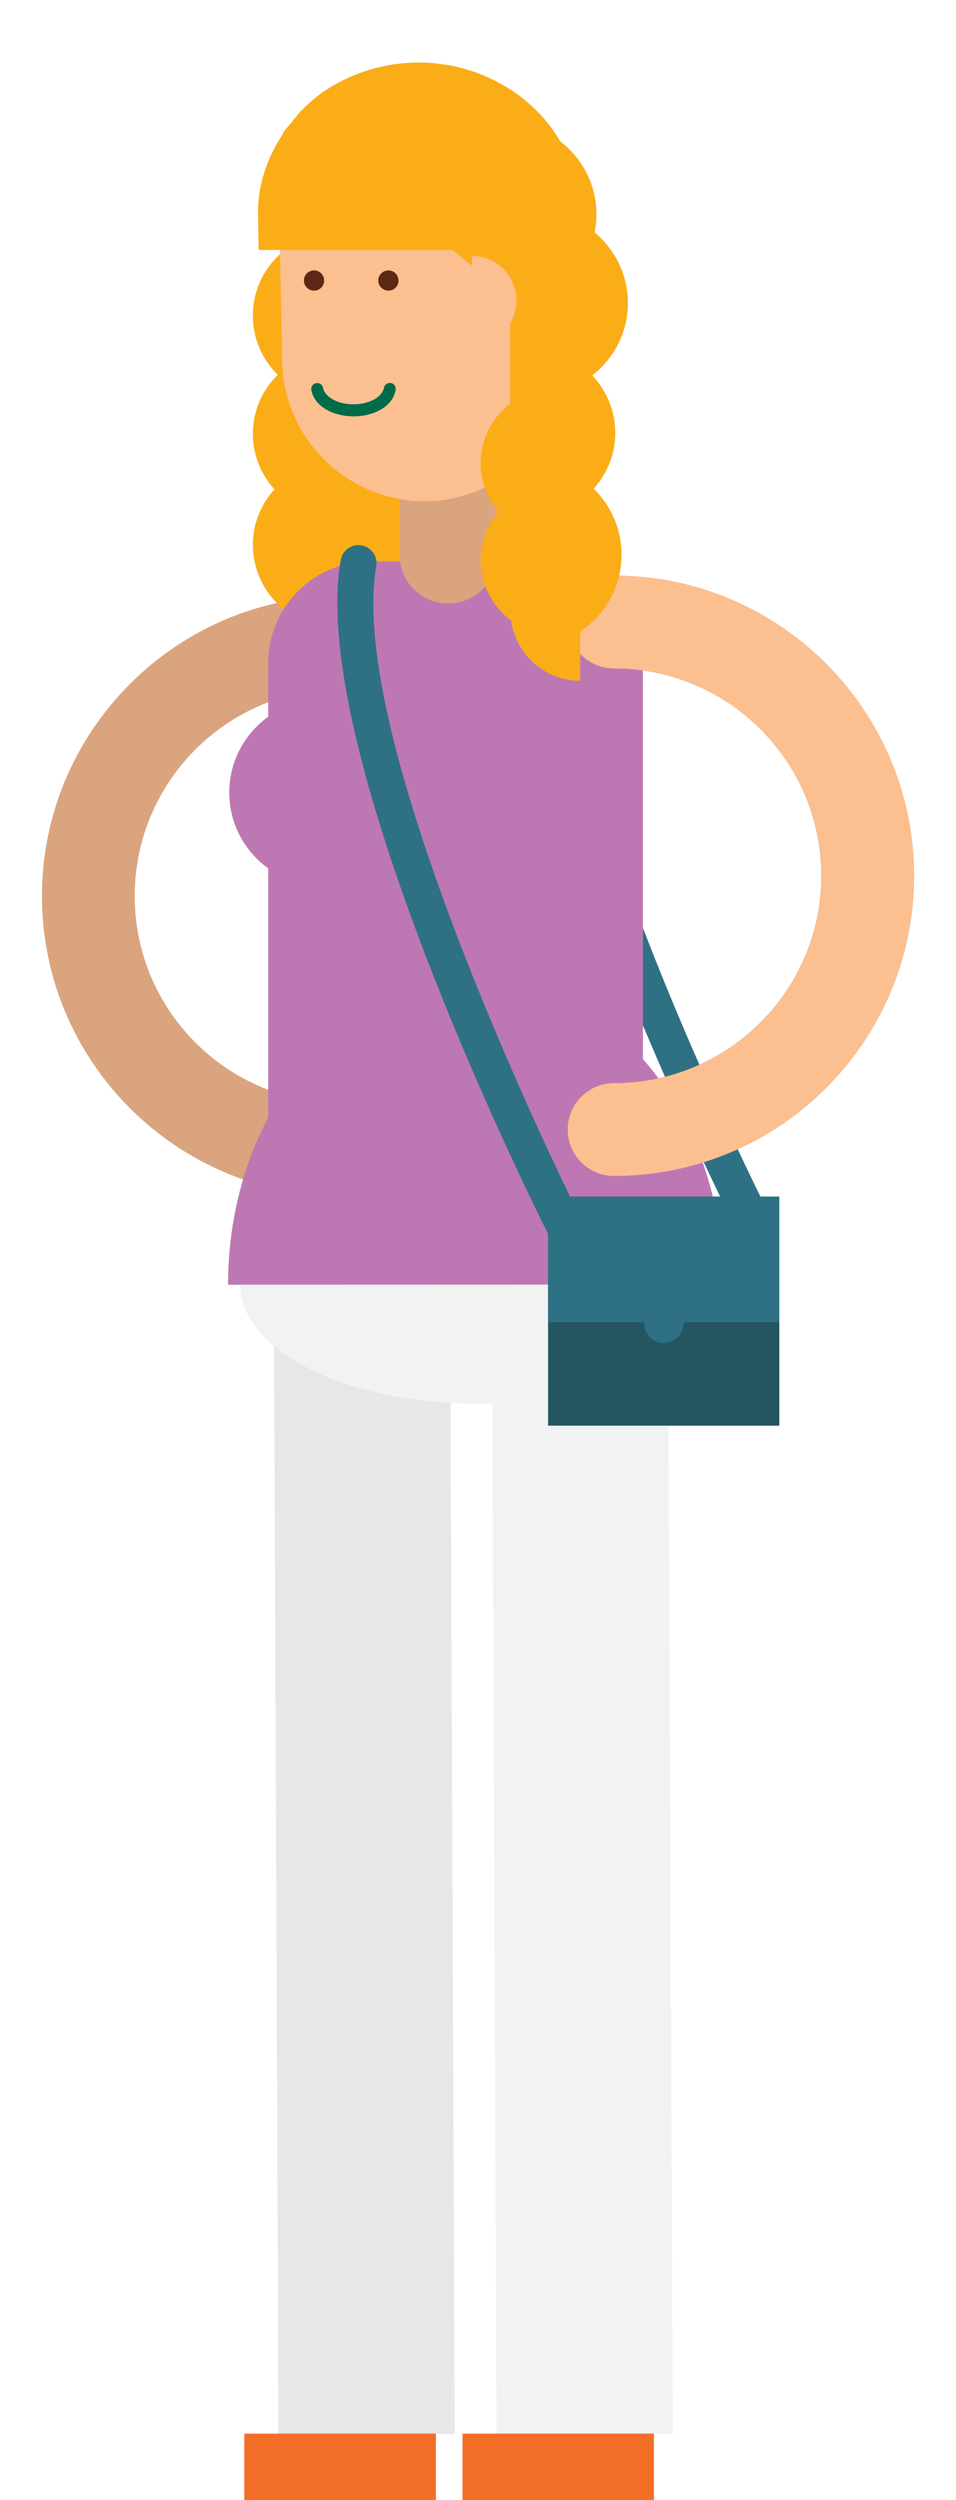 <?xml version="1.0" encoding="utf-8"?>
<!-- Generator: Adobe Illustrator 17.1.0, SVG Export Plug-In . SVG Version: 6.00 Build 0)  -->
<!DOCTYPE svg PUBLIC "-//W3C//DTD SVG 1.1//EN" "http://www.w3.org/Graphics/SVG/1.1/DTD/svg11.dtd">
<svg version="1.1" id="Layer_1" xmlns="http://www.w3.org/2000/svg" xmlns:xlink="http://www.w3.org/1999/xlink" x="0px" y="0px"
	 viewBox="0 0 628.8 1643" enable-background="new 0 0 628.8 1643" xml:space="preserve">
<g>
	<g>
		<path fill="#2E7184" d="M493.2,811c-4.3,0-8.5-2.4-10.6-6.5c-6.5-13-159.7-317.9-137.4-444.9c1.1-6.4,7.2-10.8,13.8-9.6
			c6.4,1.1,10.8,7.3,9.6,13.7c-21,119.2,133.6,426.9,135.2,430c3,5.9,0.6,13-5.2,16C496.8,810.6,495,811,493.2,811z"/>
	</g>
	<g>
		<g>
			<path fill="#D9A47E" d="M224.9,786.1c16.9,0,30.5-13.7,30.5-30.5c0-16.8-13.7-30.5-30.5-30.5c-75.2,0-136.3-61.1-136.3-136.2
				c0-75.2,61.1-136.3,136.3-136.3c16.9,0,30.5-13.6,30.5-30.5c0-16.9-13.7-30.5-30.5-30.5c-108.8,0-197.3,88.6-197.3,197.3
				C27.6,697.6,116.1,786.1,224.9,786.1z"/>
		</g>
		<g>
			<path fill="#AE7348" d="M403.9,772.8c-16.9,0-30.5-13.7-30.5-30.5c0-16.8,13.7-30.5,30.5-30.5c75.2,0,136.3-61.1,136.3-136.2
				c0-75.2-61.1-136.3-136.3-136.3c-16.9,0-30.5-13.6-30.5-30.5c0-16.9,13.7-30.5,30.5-30.5c108.8,0,197.3,88.6,197.3,197.3
				C601.2,684.3,512.7,772.8,403.9,772.8z"/>
		</g>
		<g>
			<g>
				<g>
					<path fill="#FBAD18" d="M185.8,225.3v108.9c30.1,0,54.4-24.4,54.4-54.5C240.2,249.7,215.9,225.3,185.8,225.3z"/>
				</g>
				<g>
					<path fill="#FBAD18" d="M354.3,241.6H220.7v-10.9v-77.8c-30,0-54.4,24.4-54.4,54.5c0,15.2,6.3,29,16.4,38.9
						c-10.1,9.8-16.4,23.6-16.4,38.9c0,14,5.5,26.7,14.2,36.4c-8.8,9.7-14.2,22.4-14.2,36.4c0,30,24.4,54.4,54.4,54.4v-3.9h133.7
						V241.6z"/>
				</g>
			</g>
		</g>
		<g>
			<polygon fill="#F1F2F2" points="326.6,1600.1 323.6,873 439.5,872.6 442.5,1599.6 			"/>
		</g>
		<g>
			<rect x="304.2" y="1599.3" fill="#F36E27" width="125.9" height="43.7"/>
		</g>
		<g>
			<polygon fill="#E6E7E8" points="183.2,1600.1 180.2,873 296.1,872.5 299.1,1599.6 			"/>
		</g>
		<g>
			<rect x="160.7" y="1599.3" fill="#F36E27" width="126" height="43.7"/>
		</g>
		<g>
			<path fill="#BD78B3" d="M422.9,736.9c0,37-30,67-67,67H243.4c-37,0-67-30-67-67V435.9c0-37.1,30-67,67-67h112.5
				c37,0,67,29.9,67,67V736.9z"/>
		</g>
		<g>
			<g>
				<path fill="#BD78B3" d="M475.7,844.2c0-111-72.9-201-162.8-201c-90,0-162.9,90-162.9,201v0.1L475.7,844.2L475.7,844.2z"/>
			</g>
			<g>
				<path fill="#F1F2F2" d="M158,844.3c0,43.1,69.3,78.1,154.9,78.1c85.5,0,154.8-35,154.8-78.1H158z"/>
			</g>
		</g>
		<g>
			<path fill="#FCBF90" d="M403.9,772.8c-16.9,0-30.5-13.7-30.5-30.5c0-16.8,13.7-30.5,30.5-30.5c75.2,0,136.3-61.1,136.3-136.2
				c0-75.2-61.1-136.3-136.3-136.3c-16.9,0-30.5-13.6-30.5-30.5c0-16.9,13.7-30.5,30.5-30.5c108.8,0,197.3,88.6,197.3,197.3
				C601.2,684.3,512.7,772.8,403.9,772.8z"/>
		</g>
		<g>
			<path fill="#BD78B3" d="M150.8,520.8c0,33.9,27.4,61.3,61.3,61.3s61.3-27.4,61.3-61.3c0-33.8-27.4-61.2-61.3-61.2
				S150.8,487,150.8,520.8z"/>
		</g>
		<g>
			<path fill="#BD78B3" d="M256.5,520.8c0,33.9,27.4,61.3,61.3,61.3s61.3-27.4,61.3-61.3c0-33.8-27.4-61.2-61.3-61.2
				S256.5,487,256.5,520.8z"/>
		</g>
		<g>
			<g>
				<path fill="#D9A47E" d="M294.8,396.6c-17.7,0-32-14.4-32-32v-59.1c0-17.7,14.3-32,32-32c17.7,0,32,14.3,32,32v59.1
					C326.9,382.2,312.6,396.6,294.8,396.6z"/>
			</g>
			<g>
				<g>
					<path fill="#FCBF90" d="M372.3,173.9l-0.4-22.3h0.1l-0.2-12.4c-0.9-52-43.7-93.4-95.6-92.5c-18.9,0.3-36.4,6.2-50.9,16
						c-5.9,3.9-11.1,8.6-15.9,13.7c-2.3,2.4-4.1,5.3-6.1,8c-1.7,2.2-3.7,4.2-5.1,6.5c0,0.2,0.1,0.4,0.1,0.5
						c-9.2,14.8-14.9,32-14.5,50.7l0.3,21.3l1.5,73.5c0.8,52,43.6,93.4,95.5,92.5c16.7-0.3,32.3-5.2,45.7-13.2
						c28.5-16.6,47.4-47.2,46.9-82.3L372.3,173.9z"/>
				</g>
				<g>
					<g>
						<path fill="#5A2815" d="M248.8,184.4c0,3.6,3,6.6,6.7,6.6c3.7,0,6.6-3,6.6-6.6c0-3.7-2.9-6.7-6.6-6.7
							C251.8,177.7,248.8,180.7,248.8,184.4z"/>
					</g>
					<g>
						<path fill="#5A2815" d="M199.9,184.4c0,3.6,3,6.6,6.7,6.6c3.7,0,6.6-3,6.6-6.6c0-3.7-2.9-6.7-6.6-6.7
							C202.8,177.7,199.9,180.7,199.9,184.4z"/>
					</g>
					<g>
						<g>
							<path fill="#006B49" d="M232.6,273.6c-14.5,0-26.2-7.3-27.8-17.3c-0.4-2.2,1.1-4.2,3.2-4.5c2.3-0.3,4.2,1.1,4.5,3.2
								c0.9,5.2,8.6,10.7,20,10.7s19.2-5.5,20-10.8c0.4-2.1,2.3-3.5,4.5-3.2c2.2,0.3,3.6,2.4,3.2,4.5
								C258.7,266.3,247,273.6,232.6,273.6z"/>
						</g>
					</g>
				</g>
			</g>
		</g>
		<g>
			<path fill="#FBAD18" d="M390.5,321.2c8.7-9.8,14.2-22.5,14.2-36.6c0-14.7-5.8-27.9-15.1-37.9c14.2-11.1,23.4-28.2,23.4-47.6
				c0-18.7-8.6-35.2-21.9-46.4c0.8-3.9,1.2-7.9,1.2-12c0-19.5-9.4-36.7-23.8-47.8c-7.9-13.7-19.3-25.4-33-34.2
				c-17.6-11.3-38.7-17.9-61.8-17.6c-21.2,0.3-40.9,6.6-57.3,16.8c-6.6,4.1-12.5,9-17.8,14.4c-2.6,2.5-4.6,5.5-6.9,8.3
				c-1.9,2.3-4.2,4.4-5.8,6.9c0,0.2,0.1,0.3,0.2,0.5c-10.4,15.5-16.7,33.6-16.4,53.1l0.4,22.3l0.1,0.9h127.6l33.7,27.6v9.5
				c1.4,0,2.7-0.3,4.1-0.4v64.2c-11.7,9.1-19.5,23.2-19.5,39.2c0,12.2,4.5,23.2,11.8,31.8c-7.2,8.6-11.8,19.7-11.8,31.8
				c0,16.3,7.9,30.7,20.1,39.8c3.1,22.3,22.2,39.6,45.4,39.6v-28.7l0.1,0.1v-3.8c16.3-10.9,27.1-29.4,27.1-50.5
				C408.8,347.6,401.8,332.2,390.5,321.2z"/>
		</g>
		<g>
			<path fill="#FCBF90" d="M310.4,168.2v58.6c16.2,0,29.3-13.1,29.3-29.3S326.6,168.2,310.4,168.2z"/>
		</g>
	</g>
	<g>
		<g>
			<rect x="360.5" y="786.4" fill="#255560" width="152.1" height="150.5"/>
		</g>
		<g>
			<rect x="360.5" y="786.4" fill="#2E7184" width="152.1" height="82.6"/>
		</g>
		<g>
			<path fill="#2E7184" d="M449.5,869.7c0,7.1-5.8,12.9-12.9,12.9c-7.1,0-12.9-5.8-12.9-12.9c0-7.1,5.8-12.9,12.9-12.9
				C443.7,856.8,449.5,862.6,449.5,869.7z"/>
		</g>
	</g>
	<g>
		<path fill="#2E7184" d="M372.1,819.4c-4.3,0-8.5-2.4-10.6-6.5C354.9,800,201.8,495,224.1,368.1c1.1-6.5,7.3-10.8,13.7-9.7
			c6.5,1.2,10.8,7.3,9.7,13.7c-20.9,119.2,133.6,427,135.2,430.1c2.9,5.8,0.6,13-5.2,15.9C375.7,819,373.8,819.4,372.1,819.4z"/>
	</g>
</g>
</svg>
